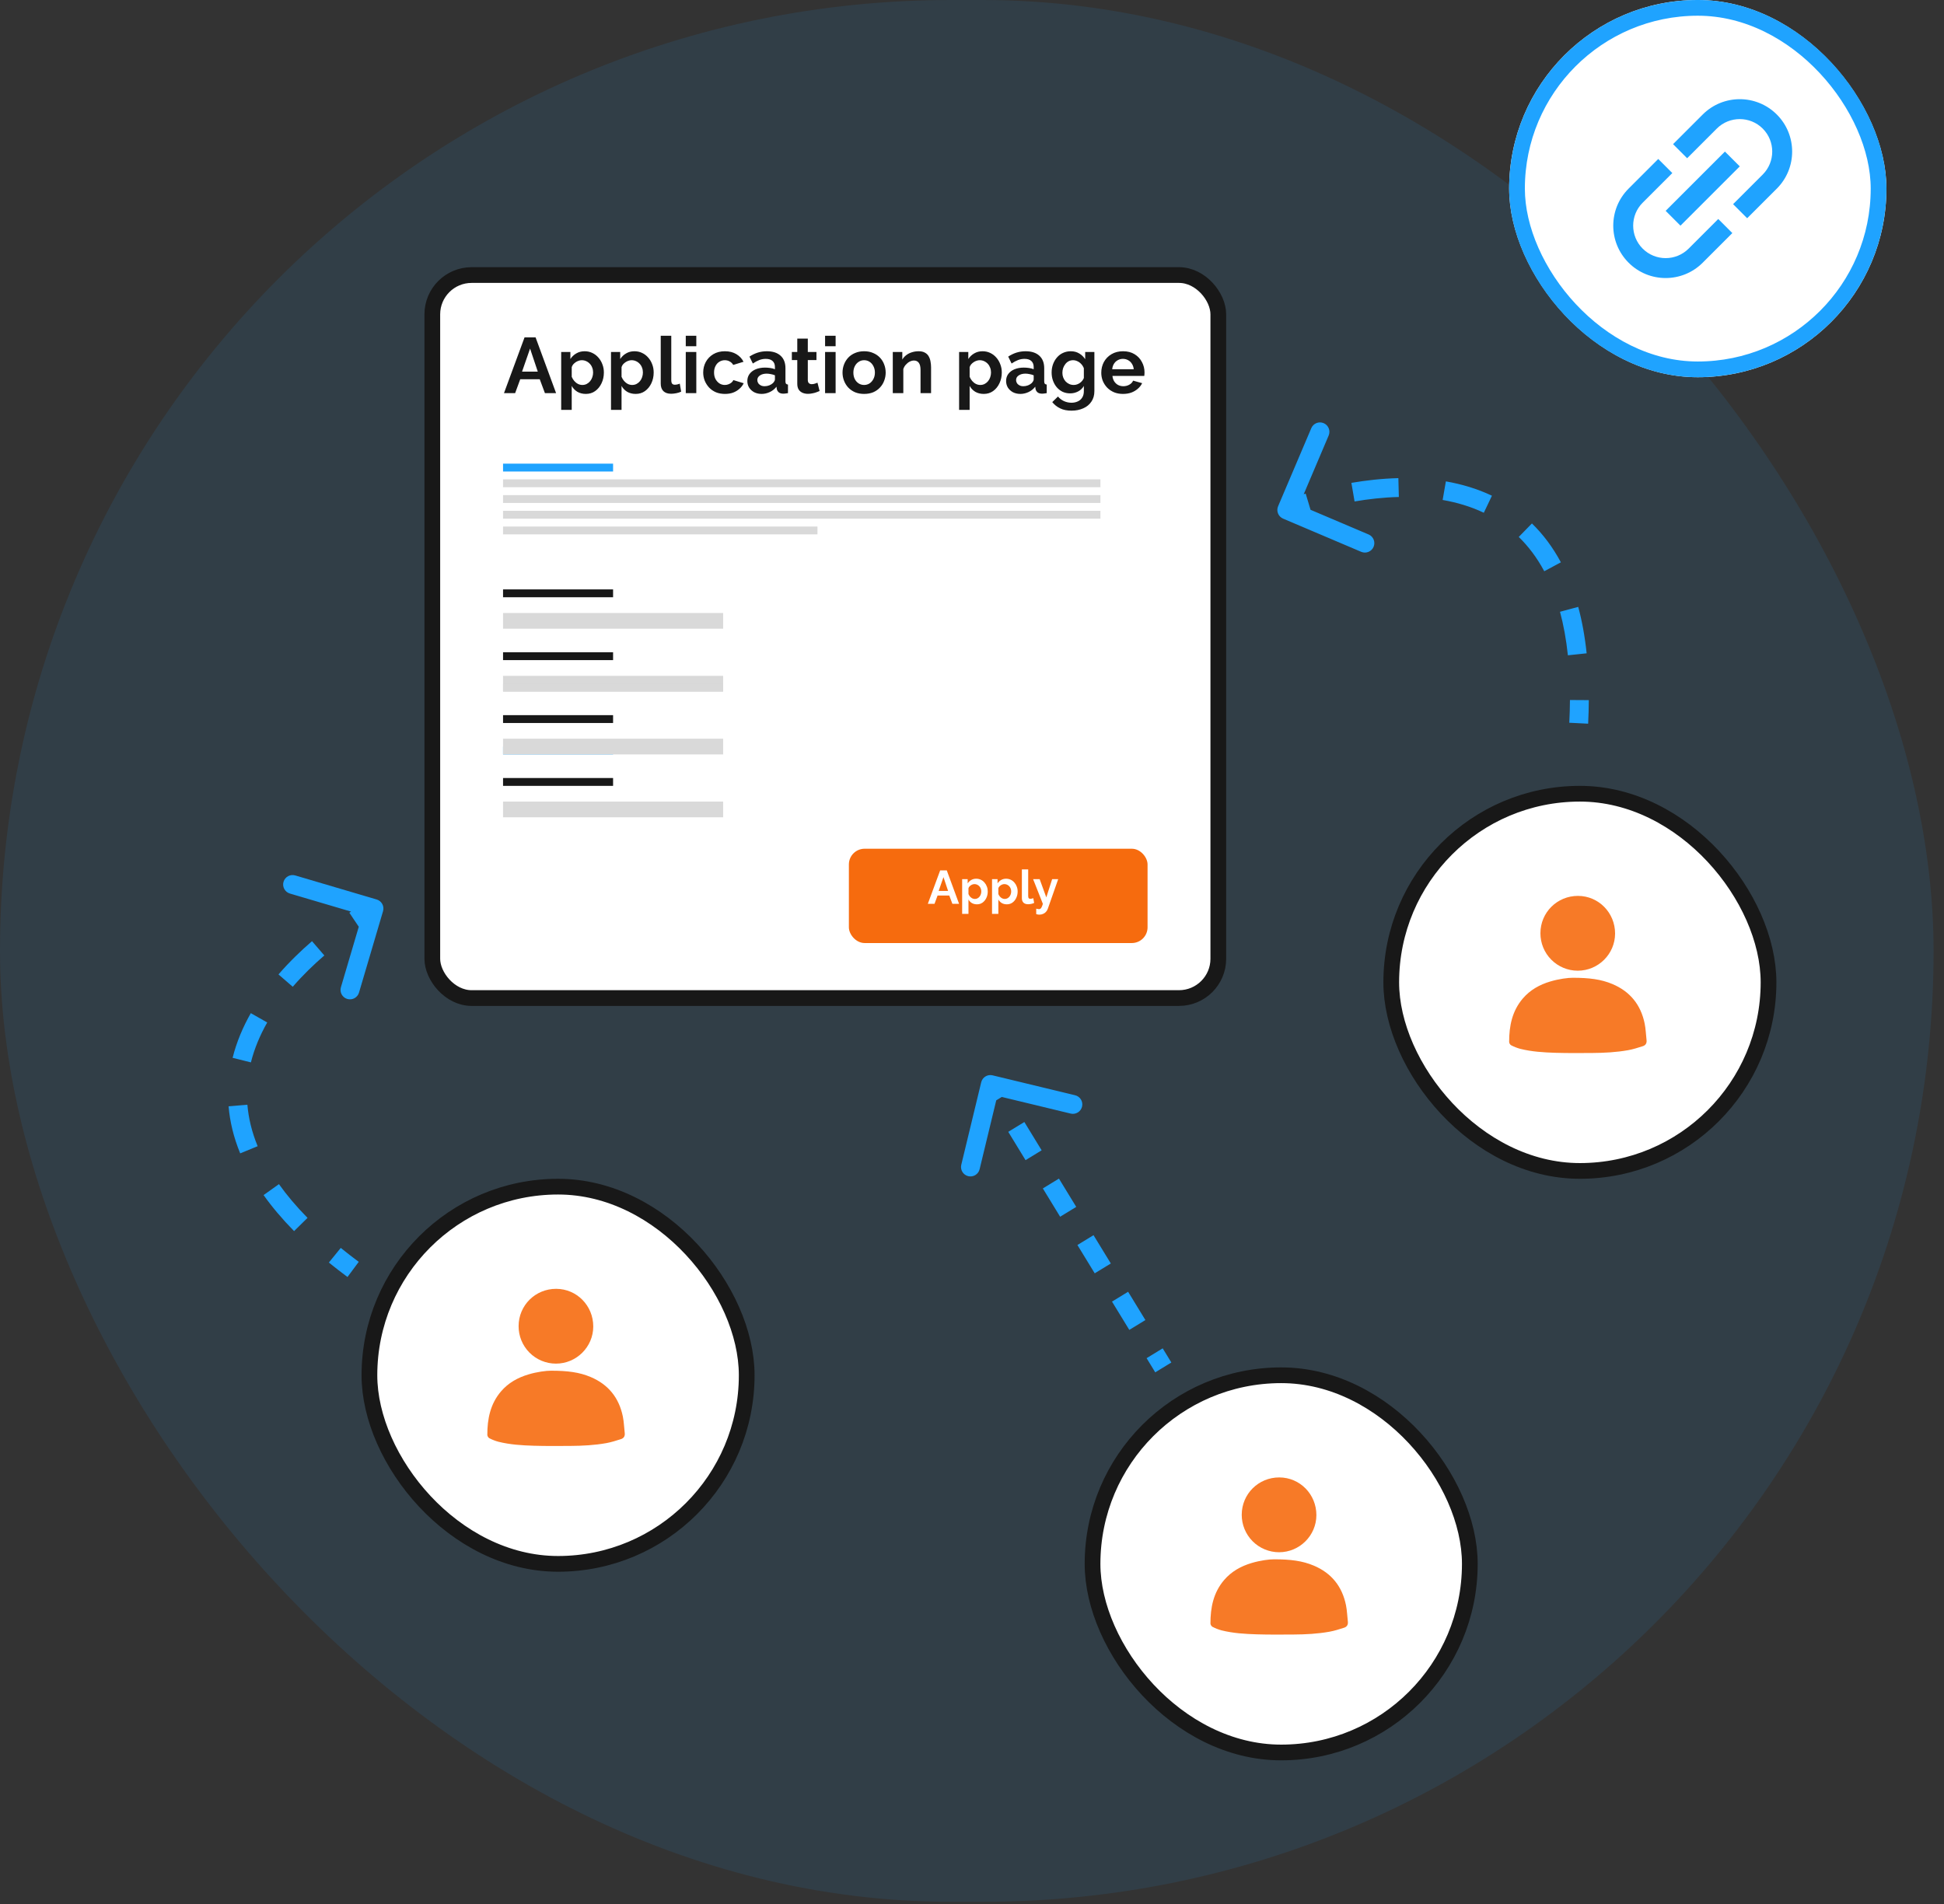 <svg width="148" height="145" viewBox="0 0 148 145" fill="none" xmlns="http://www.w3.org/2000/svg">
<rect x="0" y="0" width="148" height="145" fill="#333333" stroke="none"/>
<rect width="147.207" height="144.814" rx="72.407" fill="#1FA3FF" fill-opacity="0.1"/>
<rect x="32.912" y="20.944" width="59.84" height="55.053" rx="2.992" fill="white"/>
<line x1="38.298" y1="35.604" x2="46.675" y2="35.604" stroke="#1FA3FF" stroke-width="0.598"/>
<line x1="38.298" y1="36.801" x2="83.777" y2="36.801" stroke="#D9D9D9" stroke-width="0.598"/>
<line x1="38.298" y1="37.999" x2="83.777" y2="37.999" stroke="#D9D9D9" stroke-width="0.598"/>
<line x1="38.298" y1="57.147" x2="46.675" y2="57.147" stroke="#1FA3FF" stroke-width="0.598"/>
<line x1="38.298" y1="39.195" x2="83.777" y2="39.195" stroke="#D9D9D9" stroke-width="0.598"/>
<line x1="38.298" y1="40.392" x2="62.234" y2="40.392" stroke="#D9D9D9" stroke-width="0.598"/>
<line x1="38.298" y1="45.179" x2="46.675" y2="45.179" stroke="#181818" stroke-width="0.598"/>
<line x1="38.298" y1="49.966" x2="46.675" y2="49.966" stroke="#181818" stroke-width="0.598"/>
<line x1="38.298" y1="54.754" x2="46.675" y2="54.754" stroke="#181818" stroke-width="0.598"/>
<line x1="38.298" y1="59.541" x2="46.675" y2="59.541" stroke="#181818" stroke-width="0.598"/>
<line x1="38.298" y1="47.274" x2="55.053" y2="47.274" stroke="#D9D9D9" stroke-width="1.197"/>
<line x1="38.298" y1="52.061" x2="55.053" y2="52.061" stroke="#D9D9D9" stroke-width="1.197"/>
<line x1="38.298" y1="56.848" x2="55.053" y2="56.848" stroke="#D9D9D9" stroke-width="1.197"/>
<line x1="38.298" y1="61.635" x2="55.053" y2="61.635" stroke="#D9D9D9" stroke-width="1.197"/>
<line x1="38.298" y1="52.36" x2="55.053" y2="52.36" stroke="#D9D9D9" stroke-width="0.598"/>
<path d="M39.936 25.687H40.774L42.336 29.936H41.486L41.091 28.876H39.607L39.218 29.936H38.369L39.936 25.687ZM40.942 28.296L40.355 26.543L39.745 28.296H40.942ZM44.603 29.995C44.36 29.995 44.144 29.942 43.957 29.834C43.773 29.722 43.63 29.573 43.526 29.385V31.21H42.724V26.8H43.424V27.338C43.544 27.155 43.696 27.011 43.879 26.908C44.063 26.8 44.272 26.746 44.508 26.746C44.719 26.746 44.912 26.788 45.088 26.872C45.267 26.956 45.423 27.073 45.555 27.225C45.686 27.372 45.788 27.544 45.86 27.739C45.936 27.931 45.974 28.138 45.974 28.362C45.974 28.665 45.914 28.94 45.794 29.188C45.678 29.435 45.517 29.632 45.309 29.78C45.106 29.924 44.87 29.995 44.603 29.995ZM44.334 29.313C44.458 29.313 44.569 29.287 44.669 29.235C44.769 29.184 44.855 29.114 44.926 29.026C45.002 28.934 45.058 28.832 45.094 28.721C45.134 28.605 45.154 28.485 45.154 28.362C45.154 28.23 45.132 28.108 45.088 27.997C45.048 27.885 44.988 27.787 44.908 27.703C44.829 27.616 44.735 27.548 44.627 27.5C44.523 27.452 44.41 27.428 44.286 27.428C44.21 27.428 44.133 27.442 44.053 27.47C43.977 27.494 43.903 27.53 43.831 27.578C43.76 27.626 43.696 27.682 43.64 27.745C43.588 27.809 43.55 27.879 43.526 27.955V28.691C43.574 28.807 43.638 28.912 43.718 29.008C43.801 29.104 43.897 29.18 44.005 29.235C44.112 29.287 44.222 29.313 44.334 29.313ZM48.396 29.995C48.153 29.995 47.937 29.942 47.749 29.834C47.566 29.722 47.422 29.573 47.319 29.385V31.21H46.517V26.8H47.217V27.338C47.337 27.155 47.488 27.011 47.672 26.908C47.855 26.8 48.065 26.746 48.3 26.746C48.511 26.746 48.705 26.788 48.88 26.872C49.06 26.956 49.216 27.073 49.347 27.225C49.479 27.372 49.581 27.544 49.653 27.739C49.728 27.931 49.766 28.138 49.766 28.362C49.766 28.665 49.706 28.94 49.587 29.188C49.471 29.435 49.309 29.632 49.102 29.78C48.898 29.924 48.663 29.995 48.396 29.995ZM48.127 29.313C48.25 29.313 48.362 29.287 48.462 29.235C48.561 29.184 48.647 29.114 48.719 29.026C48.795 28.934 48.851 28.832 48.886 28.721C48.926 28.605 48.946 28.485 48.946 28.362C48.946 28.23 48.924 28.108 48.88 27.997C48.841 27.885 48.781 27.787 48.701 27.703C48.621 27.616 48.528 27.548 48.42 27.5C48.316 27.452 48.202 27.428 48.079 27.428C48.003 27.428 47.925 27.442 47.845 27.47C47.77 27.494 47.696 27.53 47.624 27.578C47.552 27.626 47.488 27.682 47.432 27.745C47.38 27.809 47.343 27.879 47.319 27.955V28.691C47.367 28.807 47.43 28.912 47.51 29.008C47.594 29.104 47.69 29.18 47.797 29.235C47.905 29.287 48.015 29.313 48.127 29.313ZM50.303 25.567H51.105V28.93C51.105 29.074 51.129 29.172 51.177 29.223C51.225 29.271 51.291 29.295 51.375 29.295C51.438 29.295 51.504 29.287 51.572 29.271C51.64 29.255 51.7 29.235 51.752 29.212L51.859 29.822C51.752 29.874 51.626 29.914 51.482 29.942C51.339 29.97 51.209 29.983 51.093 29.983C50.842 29.983 50.647 29.918 50.507 29.786C50.371 29.65 50.303 29.459 50.303 29.212V25.567ZM52.209 29.936V26.8H53.011V29.936H52.209ZM52.209 26.363V25.567H53.011V26.363H52.209ZM55.194 29.995C54.939 29.995 54.709 29.953 54.506 29.87C54.302 29.782 54.129 29.662 53.985 29.511C53.842 29.355 53.73 29.18 53.65 28.984C53.574 28.789 53.536 28.583 53.536 28.368C53.536 28.073 53.602 27.803 53.734 27.56C53.87 27.312 54.061 27.115 54.308 26.968C54.556 26.82 54.849 26.746 55.188 26.746C55.527 26.746 55.818 26.82 56.062 26.968C56.305 27.115 56.487 27.309 56.606 27.548L55.822 27.787C55.755 27.672 55.665 27.584 55.553 27.524C55.441 27.46 55.318 27.428 55.182 27.428C55.031 27.428 54.891 27.468 54.763 27.548C54.639 27.624 54.542 27.733 54.47 27.877C54.398 28.017 54.362 28.18 54.362 28.368C54.362 28.551 54.398 28.715 54.47 28.858C54.546 28.998 54.645 29.11 54.769 29.194C54.893 29.273 55.031 29.313 55.182 29.313C55.278 29.313 55.368 29.297 55.451 29.265C55.539 29.233 55.617 29.189 55.685 29.134C55.752 29.078 55.802 29.014 55.834 28.942L56.618 29.182C56.546 29.337 56.441 29.477 56.301 29.6C56.165 29.724 56.004 29.822 55.816 29.894C55.633 29.962 55.425 29.995 55.194 29.995ZM56.896 29.008C56.896 28.805 56.952 28.627 57.064 28.475C57.179 28.32 57.339 28.2 57.542 28.116C57.746 28.033 57.979 27.991 58.243 27.991C58.374 27.991 58.508 28.001 58.644 28.021C58.779 28.041 58.897 28.073 58.997 28.116V27.949C58.997 27.749 58.937 27.596 58.817 27.488C58.701 27.38 58.528 27.326 58.297 27.326C58.125 27.326 57.961 27.356 57.806 27.416C57.65 27.476 57.487 27.564 57.315 27.68L57.058 27.153C57.265 27.017 57.477 26.916 57.692 26.848C57.911 26.78 58.141 26.746 58.38 26.746C58.827 26.746 59.174 26.858 59.422 27.081C59.673 27.305 59.798 27.624 59.798 28.039V29.038C59.798 29.122 59.812 29.182 59.84 29.218C59.872 29.253 59.922 29.275 59.99 29.283V29.936C59.918 29.948 59.852 29.957 59.792 29.965C59.737 29.973 59.689 29.977 59.649 29.977C59.489 29.977 59.368 29.942 59.284 29.87C59.204 29.798 59.154 29.71 59.134 29.606L59.116 29.445C58.981 29.62 58.811 29.756 58.608 29.852C58.404 29.948 58.197 29.995 57.985 29.995C57.778 29.995 57.59 29.953 57.423 29.87C57.259 29.782 57.13 29.664 57.034 29.517C56.942 29.365 56.896 29.195 56.896 29.008ZM58.847 29.17C58.891 29.122 58.927 29.074 58.955 29.026C58.983 28.978 58.997 28.934 58.997 28.894V28.577C58.901 28.537 58.797 28.507 58.685 28.487C58.574 28.463 58.468 28.451 58.368 28.451C58.161 28.451 57.989 28.497 57.854 28.589C57.722 28.677 57.656 28.795 57.656 28.942C57.656 29.022 57.678 29.098 57.722 29.17C57.766 29.241 57.83 29.299 57.913 29.343C57.997 29.387 58.097 29.409 58.213 29.409C58.332 29.409 58.45 29.387 58.566 29.343C58.681 29.295 58.775 29.237 58.847 29.17ZM62.398 29.774C62.33 29.802 62.248 29.834 62.152 29.87C62.056 29.906 61.953 29.934 61.841 29.953C61.733 29.977 61.624 29.989 61.512 29.989C61.364 29.989 61.229 29.963 61.105 29.912C60.981 29.86 60.882 29.778 60.806 29.666C60.734 29.551 60.698 29.401 60.698 29.218V27.416H60.285V26.8H60.698V25.783H61.5V26.8H62.158V27.416H61.5V28.948C61.504 29.056 61.534 29.134 61.59 29.182C61.646 29.229 61.715 29.253 61.799 29.253C61.883 29.253 61.965 29.239 62.044 29.212C62.124 29.184 62.188 29.16 62.236 29.14L62.398 29.774ZM62.815 29.936V26.8H63.617V29.936H62.815ZM62.815 26.363V25.567H63.617V26.363H62.815ZM65.788 29.995C65.533 29.995 65.304 29.953 65.1 29.87C64.897 29.782 64.723 29.662 64.58 29.511C64.44 29.359 64.332 29.186 64.257 28.99C64.181 28.795 64.143 28.589 64.143 28.374C64.143 28.154 64.181 27.947 64.257 27.751C64.332 27.556 64.44 27.382 64.58 27.231C64.723 27.079 64.897 26.962 65.1 26.878C65.304 26.79 65.533 26.746 65.788 26.746C66.044 26.746 66.271 26.79 66.471 26.878C66.674 26.962 66.848 27.079 66.991 27.231C67.135 27.382 67.243 27.556 67.314 27.751C67.39 27.947 67.428 28.154 67.428 28.374C67.428 28.589 67.39 28.795 67.314 28.99C67.243 29.186 67.135 29.359 66.991 29.511C66.852 29.662 66.68 29.782 66.477 29.87C66.273 29.953 66.044 29.995 65.788 29.995ZM64.969 28.374C64.969 28.557 65.005 28.721 65.076 28.864C65.148 29.004 65.246 29.114 65.37 29.194C65.493 29.273 65.633 29.313 65.788 29.313C65.94 29.313 66.078 29.273 66.201 29.194C66.325 29.11 66.423 28.998 66.495 28.858C66.57 28.715 66.608 28.551 66.608 28.368C66.608 28.188 66.57 28.027 66.495 27.883C66.423 27.739 66.325 27.628 66.201 27.548C66.078 27.468 65.94 27.428 65.788 27.428C65.633 27.428 65.493 27.47 65.37 27.554C65.246 27.634 65.148 27.745 65.076 27.889C65.005 28.029 64.969 28.19 64.969 28.374ZM70.884 29.936H70.082V28.176C70.082 27.925 70.038 27.741 69.95 27.626C69.862 27.51 69.741 27.452 69.585 27.452C69.477 27.452 69.368 27.48 69.256 27.536C69.148 27.592 69.05 27.67 68.963 27.769C68.875 27.865 68.811 27.977 68.771 28.104V29.936H67.969V26.8H68.694V27.38C68.773 27.245 68.875 27.131 68.999 27.039C69.122 26.944 69.264 26.872 69.424 26.824C69.587 26.772 69.759 26.746 69.938 26.746C70.134 26.746 70.293 26.782 70.417 26.854C70.544 26.922 70.64 27.015 70.704 27.135C70.772 27.251 70.818 27.382 70.842 27.53C70.87 27.678 70.884 27.827 70.884 27.979V29.936ZM74.897 29.995C74.654 29.995 74.439 29.942 74.251 29.834C74.068 29.722 73.924 29.573 73.82 29.385V31.21H73.018V26.8H73.719V27.338C73.838 27.155 73.99 27.011 74.173 26.908C74.357 26.8 74.566 26.746 74.802 26.746C75.013 26.746 75.207 26.788 75.382 26.872C75.562 26.956 75.717 27.073 75.849 27.225C75.981 27.372 76.082 27.544 76.154 27.739C76.23 27.931 76.268 28.138 76.268 28.362C76.268 28.665 76.208 28.94 76.088 29.188C75.973 29.435 75.811 29.632 75.603 29.78C75.4 29.924 75.165 29.995 74.897 29.995ZM74.628 29.313C74.752 29.313 74.864 29.287 74.963 29.235C75.063 29.184 75.149 29.114 75.221 29.026C75.296 28.934 75.352 28.832 75.388 28.721C75.428 28.605 75.448 28.485 75.448 28.362C75.448 28.23 75.426 28.108 75.382 27.997C75.342 27.885 75.282 27.787 75.203 27.703C75.123 27.616 75.029 27.548 74.921 27.5C74.818 27.452 74.704 27.428 74.58 27.428C74.504 27.428 74.427 27.442 74.347 27.47C74.271 27.494 74.197 27.53 74.126 27.578C74.054 27.626 73.99 27.682 73.934 27.745C73.882 27.809 73.844 27.879 73.82 27.955V28.691C73.868 28.807 73.932 28.912 74.012 29.008C74.096 29.104 74.191 29.18 74.299 29.235C74.407 29.287 74.516 29.313 74.628 29.313ZM76.596 29.008C76.596 28.805 76.651 28.627 76.763 28.475C76.879 28.32 77.038 28.2 77.242 28.116C77.445 28.033 77.679 27.991 77.942 27.991C78.074 27.991 78.207 28.001 78.343 28.021C78.479 28.041 78.596 28.073 78.696 28.116V27.949C78.696 27.749 78.636 27.596 78.516 27.488C78.401 27.38 78.227 27.326 77.996 27.326C77.824 27.326 77.661 27.356 77.505 27.416C77.35 27.476 77.186 27.564 77.014 27.68L76.757 27.153C76.965 27.017 77.176 26.916 77.391 26.848C77.611 26.78 77.84 26.746 78.08 26.746C78.526 26.746 78.874 26.858 79.121 27.081C79.372 27.305 79.498 27.624 79.498 28.039V29.038C79.498 29.122 79.512 29.182 79.54 29.218C79.572 29.253 79.622 29.275 79.689 29.283V29.936C79.618 29.948 79.552 29.957 79.492 29.965C79.436 29.973 79.388 29.977 79.348 29.977C79.189 29.977 79.067 29.942 78.983 29.87C78.903 29.798 78.854 29.71 78.834 29.606L78.816 29.445C78.68 29.62 78.51 29.756 78.307 29.852C78.104 29.948 77.896 29.995 77.685 29.995C77.477 29.995 77.29 29.953 77.122 29.87C76.959 29.782 76.829 29.664 76.733 29.517C76.641 29.365 76.596 29.195 76.596 29.008ZM78.546 29.17C78.59 29.122 78.626 29.074 78.654 29.026C78.682 28.978 78.696 28.934 78.696 28.894V28.577C78.6 28.537 78.497 28.507 78.385 28.487C78.273 28.463 78.167 28.451 78.068 28.451C77.86 28.451 77.689 28.497 77.553 28.589C77.421 28.677 77.356 28.795 77.356 28.942C77.356 29.022 77.377 29.098 77.421 29.17C77.465 29.241 77.529 29.299 77.613 29.343C77.697 29.387 77.796 29.409 77.912 29.409C78.032 29.409 78.15 29.387 78.265 29.343C78.381 29.295 78.475 29.237 78.546 29.17ZM81.474 29.953C81.266 29.953 81.075 29.914 80.9 29.834C80.728 29.75 80.578 29.634 80.451 29.487C80.327 29.339 80.231 29.17 80.163 28.978C80.096 28.787 80.062 28.583 80.062 28.368C80.062 28.14 80.098 27.929 80.169 27.733C80.241 27.538 80.341 27.366 80.469 27.219C80.6 27.067 80.754 26.951 80.929 26.872C81.109 26.788 81.306 26.746 81.522 26.746C81.765 26.746 81.979 26.802 82.162 26.914C82.346 27.021 82.497 27.167 82.617 27.35V26.8H83.317V29.786C83.317 30.097 83.241 30.362 83.09 30.582C82.942 30.805 82.737 30.975 82.473 31.09C82.21 31.21 81.911 31.27 81.576 31.27C81.237 31.27 80.949 31.212 80.714 31.096C80.479 30.985 80.277 30.825 80.11 30.618L80.546 30.193C80.666 30.34 80.816 30.456 80.995 30.54C81.179 30.624 81.372 30.666 81.576 30.666C81.747 30.666 81.903 30.634 82.042 30.57C82.186 30.51 82.3 30.414 82.383 30.283C82.471 30.155 82.515 29.989 82.515 29.786V29.391C82.411 29.57 82.264 29.71 82.072 29.81C81.885 29.906 81.685 29.953 81.474 29.953ZM81.743 29.313C81.831 29.313 81.915 29.299 81.995 29.271C82.074 29.243 82.148 29.206 82.216 29.158C82.284 29.11 82.344 29.054 82.395 28.99C82.447 28.922 82.487 28.854 82.515 28.787V28.039C82.467 27.915 82.4 27.807 82.312 27.715C82.228 27.624 82.132 27.554 82.025 27.506C81.921 27.454 81.811 27.428 81.695 27.428C81.572 27.428 81.46 27.454 81.36 27.506C81.26 27.558 81.175 27.632 81.103 27.727C81.031 27.819 80.975 27.923 80.935 28.039C80.9 28.15 80.882 28.268 80.882 28.392C80.882 28.519 80.903 28.639 80.947 28.751C80.991 28.862 81.051 28.96 81.127 29.044C81.207 29.128 81.298 29.194 81.402 29.241C81.51 29.289 81.624 29.313 81.743 29.313ZM85.494 29.995C85.243 29.995 85.015 29.953 84.812 29.87C84.608 29.782 84.435 29.664 84.291 29.517C84.147 29.365 84.036 29.194 83.956 29.002C83.88 28.807 83.842 28.601 83.842 28.386C83.842 28.087 83.908 27.813 84.04 27.566C84.175 27.319 84.367 27.121 84.614 26.973C84.866 26.822 85.161 26.746 85.5 26.746C85.843 26.746 86.136 26.822 86.38 26.973C86.623 27.121 86.808 27.319 86.936 27.566C87.068 27.809 87.134 28.073 87.134 28.356C87.134 28.404 87.132 28.453 87.128 28.505C87.124 28.553 87.12 28.593 87.116 28.625H84.692C84.708 28.785 84.754 28.924 84.83 29.044C84.909 29.164 85.009 29.255 85.129 29.319C85.253 29.379 85.384 29.409 85.524 29.409C85.683 29.409 85.833 29.371 85.973 29.295C86.116 29.215 86.214 29.112 86.266 28.984L86.954 29.176C86.878 29.335 86.769 29.477 86.625 29.6C86.485 29.724 86.32 29.822 86.128 29.894C85.937 29.962 85.725 29.995 85.494 29.995ZM84.674 28.116H86.314C86.298 27.957 86.252 27.819 86.176 27.703C86.104 27.584 86.009 27.492 85.889 27.428C85.769 27.36 85.636 27.326 85.488 27.326C85.344 27.326 85.213 27.36 85.093 27.428C84.977 27.492 84.882 27.584 84.806 27.703C84.734 27.819 84.69 27.957 84.674 28.116Z" fill="#181818"/>
<rect x="64.627" y="64.627" width="22.739" height="7.181" rx="1.197" fill="#F66B0E"/>
<path d="M71.577 66.275H72.08L73.017 68.824H72.507L72.27 68.189H71.38L71.146 68.824H70.636L71.577 66.275ZM72.18 67.84L71.828 66.788L71.462 67.84H72.18ZM74.377 68.86C74.231 68.86 74.102 68.828 73.989 68.763C73.879 68.696 73.793 68.606 73.731 68.494V69.589H73.25V66.943H73.67V67.266C73.742 67.156 73.833 67.07 73.943 67.007C74.053 66.943 74.178 66.91 74.32 66.91C74.447 66.91 74.563 66.936 74.668 66.986C74.776 67.036 74.869 67.107 74.948 67.198C75.027 67.286 75.088 67.389 75.131 67.507C75.177 67.621 75.199 67.746 75.199 67.88C75.199 68.062 75.163 68.227 75.092 68.375C75.022 68.524 74.925 68.642 74.801 68.731C74.679 68.817 74.537 68.86 74.377 68.86ZM74.216 68.451C74.29 68.451 74.357 68.435 74.417 68.404C74.477 68.373 74.528 68.331 74.571 68.278C74.617 68.223 74.65 68.162 74.671 68.095C74.695 68.026 74.707 67.954 74.707 67.88C74.707 67.801 74.694 67.728 74.668 67.661C74.644 67.594 74.608 67.535 74.56 67.485C74.512 67.432 74.456 67.392 74.391 67.363C74.329 67.334 74.261 67.32 74.187 67.32C74.141 67.32 74.095 67.328 74.047 67.345C74.001 67.359 73.957 67.381 73.914 67.41C73.871 67.438 73.833 67.472 73.799 67.51C73.768 67.548 73.745 67.59 73.731 67.636V68.077C73.76 68.147 73.798 68.21 73.846 68.268C73.896 68.325 73.953 68.371 74.018 68.404C74.083 68.435 74.148 68.451 74.216 68.451ZM76.653 68.86C76.507 68.86 76.377 68.828 76.265 68.763C76.155 68.696 76.069 68.606 76.006 68.494V69.589H75.525V66.943H75.945V67.266C76.017 67.156 76.108 67.07 76.218 67.007C76.328 66.943 76.454 66.91 76.595 66.91C76.722 66.91 76.838 66.936 76.944 66.986C77.051 67.036 77.145 67.107 77.224 67.198C77.303 67.286 77.364 67.389 77.407 67.507C77.452 67.621 77.475 67.746 77.475 67.88C77.475 68.062 77.439 68.227 77.367 68.375C77.298 68.524 77.201 68.642 77.076 68.731C76.954 68.817 76.813 68.86 76.653 68.86ZM76.491 68.451C76.565 68.451 76.632 68.435 76.692 68.404C76.752 68.373 76.803 68.331 76.847 68.278C76.892 68.223 76.926 68.162 76.947 68.095C76.971 68.026 76.983 67.954 76.983 67.88C76.983 67.801 76.97 67.728 76.944 67.661C76.92 67.594 76.884 67.535 76.836 67.485C76.788 67.432 76.732 67.392 76.667 67.363C76.605 67.334 76.537 67.32 76.462 67.32C76.417 67.32 76.37 67.328 76.322 67.345C76.277 67.359 76.233 67.381 76.189 67.41C76.146 67.438 76.108 67.472 76.075 67.51C76.043 67.548 76.021 67.59 76.006 67.636V68.077C76.035 68.147 76.073 68.21 76.121 68.268C76.172 68.325 76.229 68.371 76.294 68.404C76.358 68.435 76.424 68.451 76.491 68.451ZM77.797 66.203H78.278V68.221C78.278 68.307 78.293 68.366 78.322 68.397C78.35 68.426 78.39 68.44 78.44 68.44C78.478 68.44 78.518 68.435 78.558 68.426C78.599 68.416 78.635 68.404 78.666 68.39L78.731 68.756C78.666 68.787 78.591 68.811 78.505 68.828C78.418 68.845 78.341 68.853 78.271 68.853C78.12 68.853 78.003 68.813 77.919 68.734C77.838 68.653 77.797 68.538 77.797 68.39V66.203ZM78.889 69.19C78.932 69.2 78.971 69.208 79.007 69.216C79.046 69.223 79.078 69.226 79.104 69.226C79.15 69.226 79.187 69.214 79.216 69.19C79.247 69.169 79.276 69.128 79.305 69.068C79.334 69.011 79.364 68.93 79.395 68.824L78.652 66.943H79.151L79.657 68.332L80.102 66.943H80.562L79.772 69.198C79.743 69.281 79.699 69.357 79.639 69.424C79.582 69.493 79.509 69.547 79.42 69.585C79.334 69.626 79.237 69.646 79.129 69.646C79.091 69.646 79.053 69.643 79.014 69.636C78.976 69.631 78.934 69.621 78.889 69.607V69.19Z" fill="white"/>
<rect x="32.912" y="20.944" width="59.84" height="55.053" rx="2.992" stroke="#181818" stroke-width="1.197"/>
<path d="M97.635 38.69C97.557 38.872 97.642 39.083 97.825 39.161L100.799 40.424C100.981 40.502 101.192 40.417 101.269 40.234C101.347 40.052 101.262 39.841 101.079 39.763L98.436 38.64L99.559 35.996C99.637 35.814 99.552 35.603 99.369 35.526C99.187 35.448 98.976 35.533 98.898 35.716L97.635 38.69ZM120.549 55.088C120.58 54.477 120.597 53.884 120.6 53.31L119.882 53.306C119.879 53.868 119.862 54.45 119.832 55.052L120.549 55.088ZM120.437 49.785C120.303 48.512 120.09 47.355 119.806 46.304L119.113 46.491C119.385 47.502 119.593 48.621 119.723 49.86L120.437 49.785ZM118.516 42.987C117.906 41.848 117.183 40.9 116.378 40.115L115.877 40.629C116.627 41.361 117.306 42.25 117.883 43.327L118.516 42.987ZM113.429 38.071C112.331 37.549 111.177 37.211 110.015 37.009L109.892 37.717C111 37.909 112.091 38.23 113.121 38.719L113.429 38.071ZM106.469 36.766C105.225 36.797 104.028 36.936 102.944 37.121L103.066 37.829C104.122 37.648 105.284 37.514 106.487 37.484L106.469 36.766ZM99.507 37.929C98.987 38.085 98.569 38.226 98.281 38.329C98.138 38.38 98.026 38.422 97.95 38.451C97.912 38.465 97.882 38.477 97.862 38.485C97.852 38.489 97.845 38.492 97.839 38.494C97.837 38.495 97.835 38.496 97.833 38.496C97.832 38.496 97.832 38.497 97.832 38.497C97.831 38.497 97.831 38.497 97.831 38.497C97.831 38.497 97.831 38.497 97.831 38.497C97.831 38.497 97.831 38.497 97.831 38.497C97.831 38.497 97.831 38.497 97.965 38.83C98.099 39.163 98.099 39.163 98.099 39.163C98.099 39.163 98.099 39.163 98.099 39.163C98.099 39.163 98.099 39.163 98.099 39.163C98.099 39.163 98.099 39.163 98.099 39.163C98.1 39.163 98.1 39.163 98.1 39.163C98.101 39.162 98.103 39.162 98.105 39.161C98.109 39.159 98.116 39.157 98.125 39.153C98.142 39.146 98.169 39.136 98.205 39.122C98.277 39.095 98.384 39.055 98.522 39.005C98.8 38.907 99.206 38.769 99.713 38.617L99.507 37.929ZM97.304 38.549C97.149 38.914 97.319 39.336 97.684 39.491L103.632 42.019C103.997 42.174 104.419 42.003 104.574 41.638C104.729 41.273 104.559 40.852 104.194 40.697L98.907 38.45L101.153 33.163C101.308 32.798 101.138 32.376 100.773 32.221C100.408 32.066 99.987 32.236 99.832 32.601L97.304 38.549ZM120.908 55.106C120.939 54.489 120.956 53.892 120.959 53.312L119.523 53.303C119.52 53.861 119.503 54.437 119.473 55.034L120.908 55.106ZM120.794 49.747C120.659 48.457 120.442 47.282 120.153 46.211L118.766 46.584C119.033 47.575 119.237 48.675 119.366 49.898L120.794 49.747ZM118.833 42.818C118.205 41.647 117.461 40.669 116.628 39.858L115.626 40.886C116.35 41.592 117.007 42.451 117.567 43.496L118.833 42.818ZM113.583 37.746C112.452 37.209 111.265 36.862 110.077 36.655L109.831 38.07C110.912 38.258 111.971 38.57 112.966 39.044L113.583 37.746ZM106.46 36.407C105.196 36.439 103.981 36.58 102.884 36.768L103.126 38.183C104.169 38.004 105.313 37.872 106.496 37.843L106.46 36.407ZM99.404 37.585C98.877 37.743 98.454 37.886 98.161 37.991C98.014 38.043 97.9 38.086 97.822 38.115C97.783 38.13 97.752 38.142 97.731 38.15C97.721 38.154 97.712 38.158 97.707 38.16C97.704 38.161 97.701 38.162 97.7 38.163C97.699 38.163 97.698 38.163 97.698 38.164C97.697 38.164 97.697 38.164 97.697 38.164C97.697 38.164 97.697 38.164 97.697 38.164C97.696 38.164 97.696 38.164 97.696 38.164C97.696 38.164 97.696 38.164 97.965 38.83C98.234 39.496 98.234 39.496 98.234 39.496C98.234 39.496 98.234 39.496 98.234 39.496C98.234 39.496 98.234 39.496 98.234 39.496C98.233 39.496 98.233 39.496 98.233 39.496C98.233 39.496 98.234 39.496 98.234 39.496C98.235 39.496 98.236 39.495 98.238 39.494C98.242 39.493 98.248 39.491 98.256 39.487C98.273 39.481 98.298 39.471 98.333 39.458C98.402 39.431 98.507 39.392 98.643 39.344C98.915 39.246 99.315 39.111 99.816 38.961L99.404 37.585Z" fill="#1FA3FF"/>
<path d="M28.574 68.835C28.764 68.891 28.873 69.091 28.817 69.281L27.902 72.38C27.846 72.57 27.646 72.679 27.456 72.623C27.266 72.567 27.157 72.367 27.213 72.177L28.027 69.422L25.272 68.609C25.082 68.553 24.973 68.353 25.029 68.163C25.085 67.973 25.285 67.864 25.475 67.92L28.574 68.835ZM26.669 96.948C26.177 96.583 25.709 96.22 25.263 95.858L25.716 95.301C26.153 95.656 26.613 96.013 27.097 96.372L26.669 96.948ZM22.645 93.491C21.748 92.579 20.991 91.678 20.36 90.792L20.945 90.375C21.552 91.228 22.284 92.099 23.157 92.988L22.645 93.491ZM18.619 87.687C18.128 86.492 17.855 85.331 17.761 84.211L18.476 84.15C18.564 85.195 18.819 86.285 19.283 87.414L18.619 87.687ZM18.057 80.635C18.352 79.456 18.825 78.35 19.407 77.325L20.032 77.679C19.476 78.657 19.03 79.703 18.754 80.809L18.057 80.635ZM21.474 74.433C22.288 73.492 23.156 72.656 23.988 71.938L24.458 72.481C23.646 73.182 22.805 73.993 22.017 74.903L21.474 74.433ZM26.797 69.798C27.248 69.495 27.622 69.262 27.884 69.105C28.016 69.027 28.119 68.967 28.19 68.927C28.225 68.906 28.252 68.891 28.271 68.881C28.28 68.875 28.288 68.871 28.293 68.869C28.295 68.867 28.297 68.866 28.299 68.865C28.299 68.865 28.3 68.865 28.3 68.865C28.3 68.865 28.3 68.864 28.301 68.864C28.301 68.864 28.301 68.864 28.301 68.864C28.301 68.864 28.301 68.864 28.301 68.864C28.301 68.864 28.301 68.864 28.473 69.18C28.644 69.495 28.644 69.495 28.644 69.495C28.644 69.495 28.644 69.495 28.644 69.495C28.644 69.495 28.644 69.495 28.644 69.495C28.644 69.495 28.644 69.495 28.644 69.495C28.644 69.495 28.644 69.495 28.643 69.495C28.642 69.496 28.641 69.497 28.639 69.498C28.635 69.5 28.629 69.503 28.62 69.508C28.604 69.517 28.578 69.531 28.545 69.55C28.479 69.588 28.38 69.646 28.253 69.721C28.001 69.873 27.637 70.099 27.197 70.394L26.797 69.798ZM28.676 68.491C29.056 68.603 29.274 69.002 29.161 69.383L27.332 75.581C27.22 75.962 26.82 76.179 26.44 76.067C26.059 75.954 25.842 75.555 25.954 75.175L27.581 69.665L22.071 68.039C21.691 67.926 21.473 67.527 21.585 67.147C21.698 66.766 22.097 66.549 22.477 66.661L28.676 68.491ZM26.455 97.237C25.959 96.869 25.486 96.502 25.037 96.136L25.943 95.022C26.375 95.374 26.831 95.727 27.311 96.084L26.455 97.237ZM22.389 93.743C21.48 92.818 20.71 91.903 20.067 91L21.237 90.167C21.832 91.003 22.552 91.86 23.413 92.736L22.389 93.743ZM18.287 87.824C17.782 86.596 17.5 85.399 17.403 84.241L18.834 84.121C18.919 85.128 19.165 86.181 19.615 87.278L18.287 87.824ZM17.709 80.548C18.013 79.333 18.499 78.196 19.095 77.147L20.344 77.857C19.802 78.811 19.37 79.826 19.102 80.896L17.709 80.548ZM21.202 74.198C22.03 73.241 22.911 72.394 23.754 71.666L24.692 72.753C23.891 73.444 23.062 74.243 22.288 75.138L21.202 74.198ZM26.597 69.499C27.054 69.193 27.433 68.957 27.7 68.797C27.833 68.717 27.939 68.656 28.012 68.615C28.048 68.594 28.077 68.578 28.096 68.567C28.106 68.561 28.114 68.557 28.12 68.554C28.122 68.553 28.125 68.551 28.126 68.55C28.127 68.55 28.128 68.55 28.128 68.549C28.128 68.549 28.129 68.549 28.129 68.549C28.129 68.549 28.129 68.549 28.129 68.549C28.129 68.549 28.129 68.549 28.129 68.549C28.129 68.549 28.129 68.549 28.473 69.18C28.816 69.81 28.816 69.81 28.816 69.81C28.816 69.81 28.816 69.81 28.816 69.81C28.816 69.81 28.816 69.81 28.816 69.81C28.816 69.81 28.816 69.81 28.816 69.81C28.816 69.81 28.816 69.81 28.816 69.81C28.815 69.811 28.814 69.811 28.812 69.812C28.808 69.814 28.803 69.817 28.795 69.822C28.779 69.831 28.755 69.844 28.723 69.862C28.659 69.899 28.562 69.955 28.438 70.029C28.19 70.178 27.831 70.4 27.397 70.692L26.597 69.499Z" fill="#1FA3FF"/>
<rect x="105.918" y="60.438" width="28.723" height="28.723" rx="14.362" fill="white"/>
<path d="M119.742 74.453C121.004 74.453 121.903 74.571 122.757 74.931C124.106 75.5 124.919 76.515 125.211 77.939C125.296 78.353 125.305 78.781 125.355 79.202C125.383 79.436 125.28 79.596 125.07 79.662C124.703 79.778 124.335 79.898 123.957 79.966C123.053 80.128 122.137 80.174 121.22 80.18C120.289 80.186 119.357 80.194 118.427 80.166C117.526 80.139 116.623 80.084 115.743 79.865C115.502 79.799 115.268 79.709 115.046 79.593C114.97 79.555 114.894 79.427 114.894 79.341C114.892 78.131 115.118 76.987 115.932 76.033C116.492 75.377 117.215 74.976 118.031 74.734C118.699 74.535 119.387 74.45 119.742 74.453Z" fill="#F77A27"/>
<path d="M122.959 71.086C122.957 72.644 121.677 73.917 120.113 73.914C119.739 73.914 119.369 73.839 119.024 73.695C118.679 73.551 118.366 73.341 118.102 73.075C117.838 72.81 117.63 72.496 117.488 72.15C117.346 71.804 117.274 71.433 117.275 71.059C117.277 69.477 118.549 68.214 120.138 68.218C121.703 68.222 122.961 69.5 122.959 71.086Z" fill="#F77A27"/>
<rect x="105.918" y="60.438" width="28.723" height="28.723" rx="14.362" stroke="#181818" stroke-width="1.197"/>
<rect x="28.125" y="90.358" width="28.723" height="28.723" rx="14.362" fill="white"/>
<path d="M41.949 104.373C43.212 104.373 44.11 104.491 44.964 104.851C46.313 105.42 47.126 106.435 47.418 107.859C47.503 108.272 47.512 108.701 47.562 109.122C47.59 109.356 47.487 109.515 47.277 109.582C46.91 109.698 46.541 109.818 46.164 109.886C45.26 110.048 44.344 110.094 43.427 110.1C42.496 110.106 41.564 110.114 40.634 110.086C39.733 110.059 38.83 110.003 37.95 109.784C37.709 109.719 37.475 109.629 37.254 109.513C37.177 109.475 37.101 109.347 37.101 109.261C37.099 108.051 37.325 106.907 38.139 105.953C38.699 105.297 39.422 104.896 40.238 104.654C40.906 104.455 41.594 104.37 41.949 104.373Z" fill="#F77A27"/>
<path d="M45.166 101.006C45.164 102.564 43.884 103.837 42.32 103.834C41.946 103.833 41.576 103.759 41.231 103.615C40.886 103.471 40.573 103.26 40.309 102.995C40.045 102.73 39.837 102.416 39.695 102.07C39.553 101.724 39.481 101.353 39.482 100.979C39.484 99.397 40.756 98.134 42.345 98.138C43.91 98.142 45.168 99.419 45.166 101.006Z" fill="#F77A27"/>
<rect x="28.125" y="90.358" width="28.723" height="28.723" rx="14.362" stroke="#181818" stroke-width="1.197"/>
<rect x="83.177" y="104.72" width="28.723" height="28.723" rx="14.362" fill="white"/>
<path d="M97.001 118.734C98.264 118.734 99.163 118.853 100.017 119.213C101.366 119.781 102.178 120.796 102.47 122.22C102.556 122.634 102.565 123.062 102.615 123.483C102.642 123.717 102.54 123.877 102.329 123.943C101.963 124.059 101.594 124.18 101.217 124.247C100.313 124.409 99.396 124.456 98.479 124.461C97.548 124.467 96.617 124.475 95.687 124.447C94.786 124.42 93.883 124.365 93.003 124.146C92.761 124.081 92.528 123.99 92.306 123.874C92.23 123.836 92.154 123.709 92.153 123.622C92.152 122.412 92.377 121.268 93.192 120.315C93.752 119.658 94.475 119.257 95.291 119.015C95.959 118.816 96.647 118.731 97.001 118.734Z" fill="#F77A27"/>
<path d="M100.219 115.368C100.217 116.926 98.937 118.198 97.373 118.196C96.999 118.195 96.629 118.12 96.284 117.976C95.939 117.832 95.625 117.622 95.362 117.357C95.098 117.091 94.89 116.777 94.748 116.431C94.606 116.085 94.534 115.715 94.535 115.341C94.537 113.759 95.809 112.495 97.398 112.499C98.963 112.503 100.22 113.781 100.219 115.368Z" fill="#F77A27"/>
<rect x="83.177" y="104.72" width="28.723" height="28.723" rx="14.362" stroke="#181818" stroke-width="1.197"/>
<path d="M75.483 82.231C75.29 82.184 75.096 82.302 75.05 82.495L74.291 85.636C74.245 85.829 74.363 86.023 74.556 86.07C74.749 86.116 74.943 85.998 74.989 85.805L75.663 83.013L78.456 83.687C78.648 83.733 78.842 83.615 78.889 83.422C78.935 83.229 78.817 83.035 78.624 82.989L75.483 82.231ZM88.87 103.935L88.212 102.858L87.599 103.232L88.257 104.309L88.87 103.935ZM86.895 100.703L85.579 98.549L84.966 98.924L86.282 101.078L86.895 100.703ZM84.262 96.395L82.946 94.241L82.333 94.615L83.649 96.769L84.262 96.395ZM81.629 92.086L80.313 89.932L79.7 90.307L81.016 92.461L81.629 92.086ZM78.996 87.778L77.68 85.624L77.067 85.998L78.383 88.152L78.996 87.778ZM76.363 83.469L75.705 82.392L75.092 82.767L75.751 83.844L76.363 83.469ZM75.567 81.882C75.182 81.788 74.794 82.025 74.701 82.411L73.184 88.693C73.091 89.079 73.328 89.467 73.714 89.56C74.099 89.653 74.487 89.416 74.58 89.03L75.928 83.446L81.512 84.794C81.898 84.887 82.286 84.65 82.379 84.264C82.472 83.879 82.235 83.491 81.849 83.398L75.567 81.882ZM89.176 103.748L88.518 102.67L87.293 103.419L87.951 104.497L89.176 103.748ZM87.201 100.516L85.885 98.362L84.659 99.111L85.976 101.265L87.201 100.516ZM84.569 96.208L83.252 94.053L82.026 94.802L83.343 96.957L84.569 96.208ZM81.936 91.899L80.619 89.745L79.394 90.494L80.71 92.648L81.936 91.899ZM79.302 87.591L77.986 85.436L76.761 86.185L78.077 88.34L79.302 87.591ZM76.67 83.282L76.011 82.205L74.786 82.954L75.444 84.031L76.67 83.282Z" fill="#1FA3FF"/>
<g clip-path="url(#clip0_13938_2926)">
<rect x="114.894" width="28.723" height="28.723" rx="14.362" fill="white"/>
<g clip-path="url(#clip1_13938_2926)">
<path d="M125.06 18.932C124.095 17.967 124.095 16.398 125.06 15.434L127.317 13.177L126.245 12.105L123.988 14.362C122.431 15.919 122.431 18.446 123.988 20.003C125.545 21.561 128.073 21.561 129.63 20.003L131.886 17.747L130.814 16.675L128.558 18.932C127.593 19.896 126.025 19.896 125.06 18.932ZM127.937 17.183L132.451 12.669L131.322 11.541L126.809 16.054L127.937 17.183ZM129.63 8.72L127.373 10.977L128.445 12.049L130.702 9.792C131.666 8.827 133.235 8.827 134.2 9.792C135.164 10.757 135.164 12.325 134.2 13.29L131.943 15.546L133.015 16.618L135.272 14.362C136.829 12.805 136.829 10.277 135.272 8.72C133.714 7.163 131.187 7.163 129.63 8.72Z" fill="#1FA3FF"/>
</g>
</g>
<rect x="115.492" y="0.598" width="27.527" height="27.527" rx="13.763" stroke="#1FA3FF" stroke-width="1.197"/>
<defs>
<clipPath id="clip0_13938_2926">
<rect x="114.894" width="28.723" height="28.723" rx="14.362" fill="white"/>
</clipPath>
<clipPath id="clip1_13938_2926">
<rect width="19.149" height="19.149" fill="white" transform="translate(116.09 14.361) rotate(-45)"/>
</clipPath>
</defs>
</svg>
